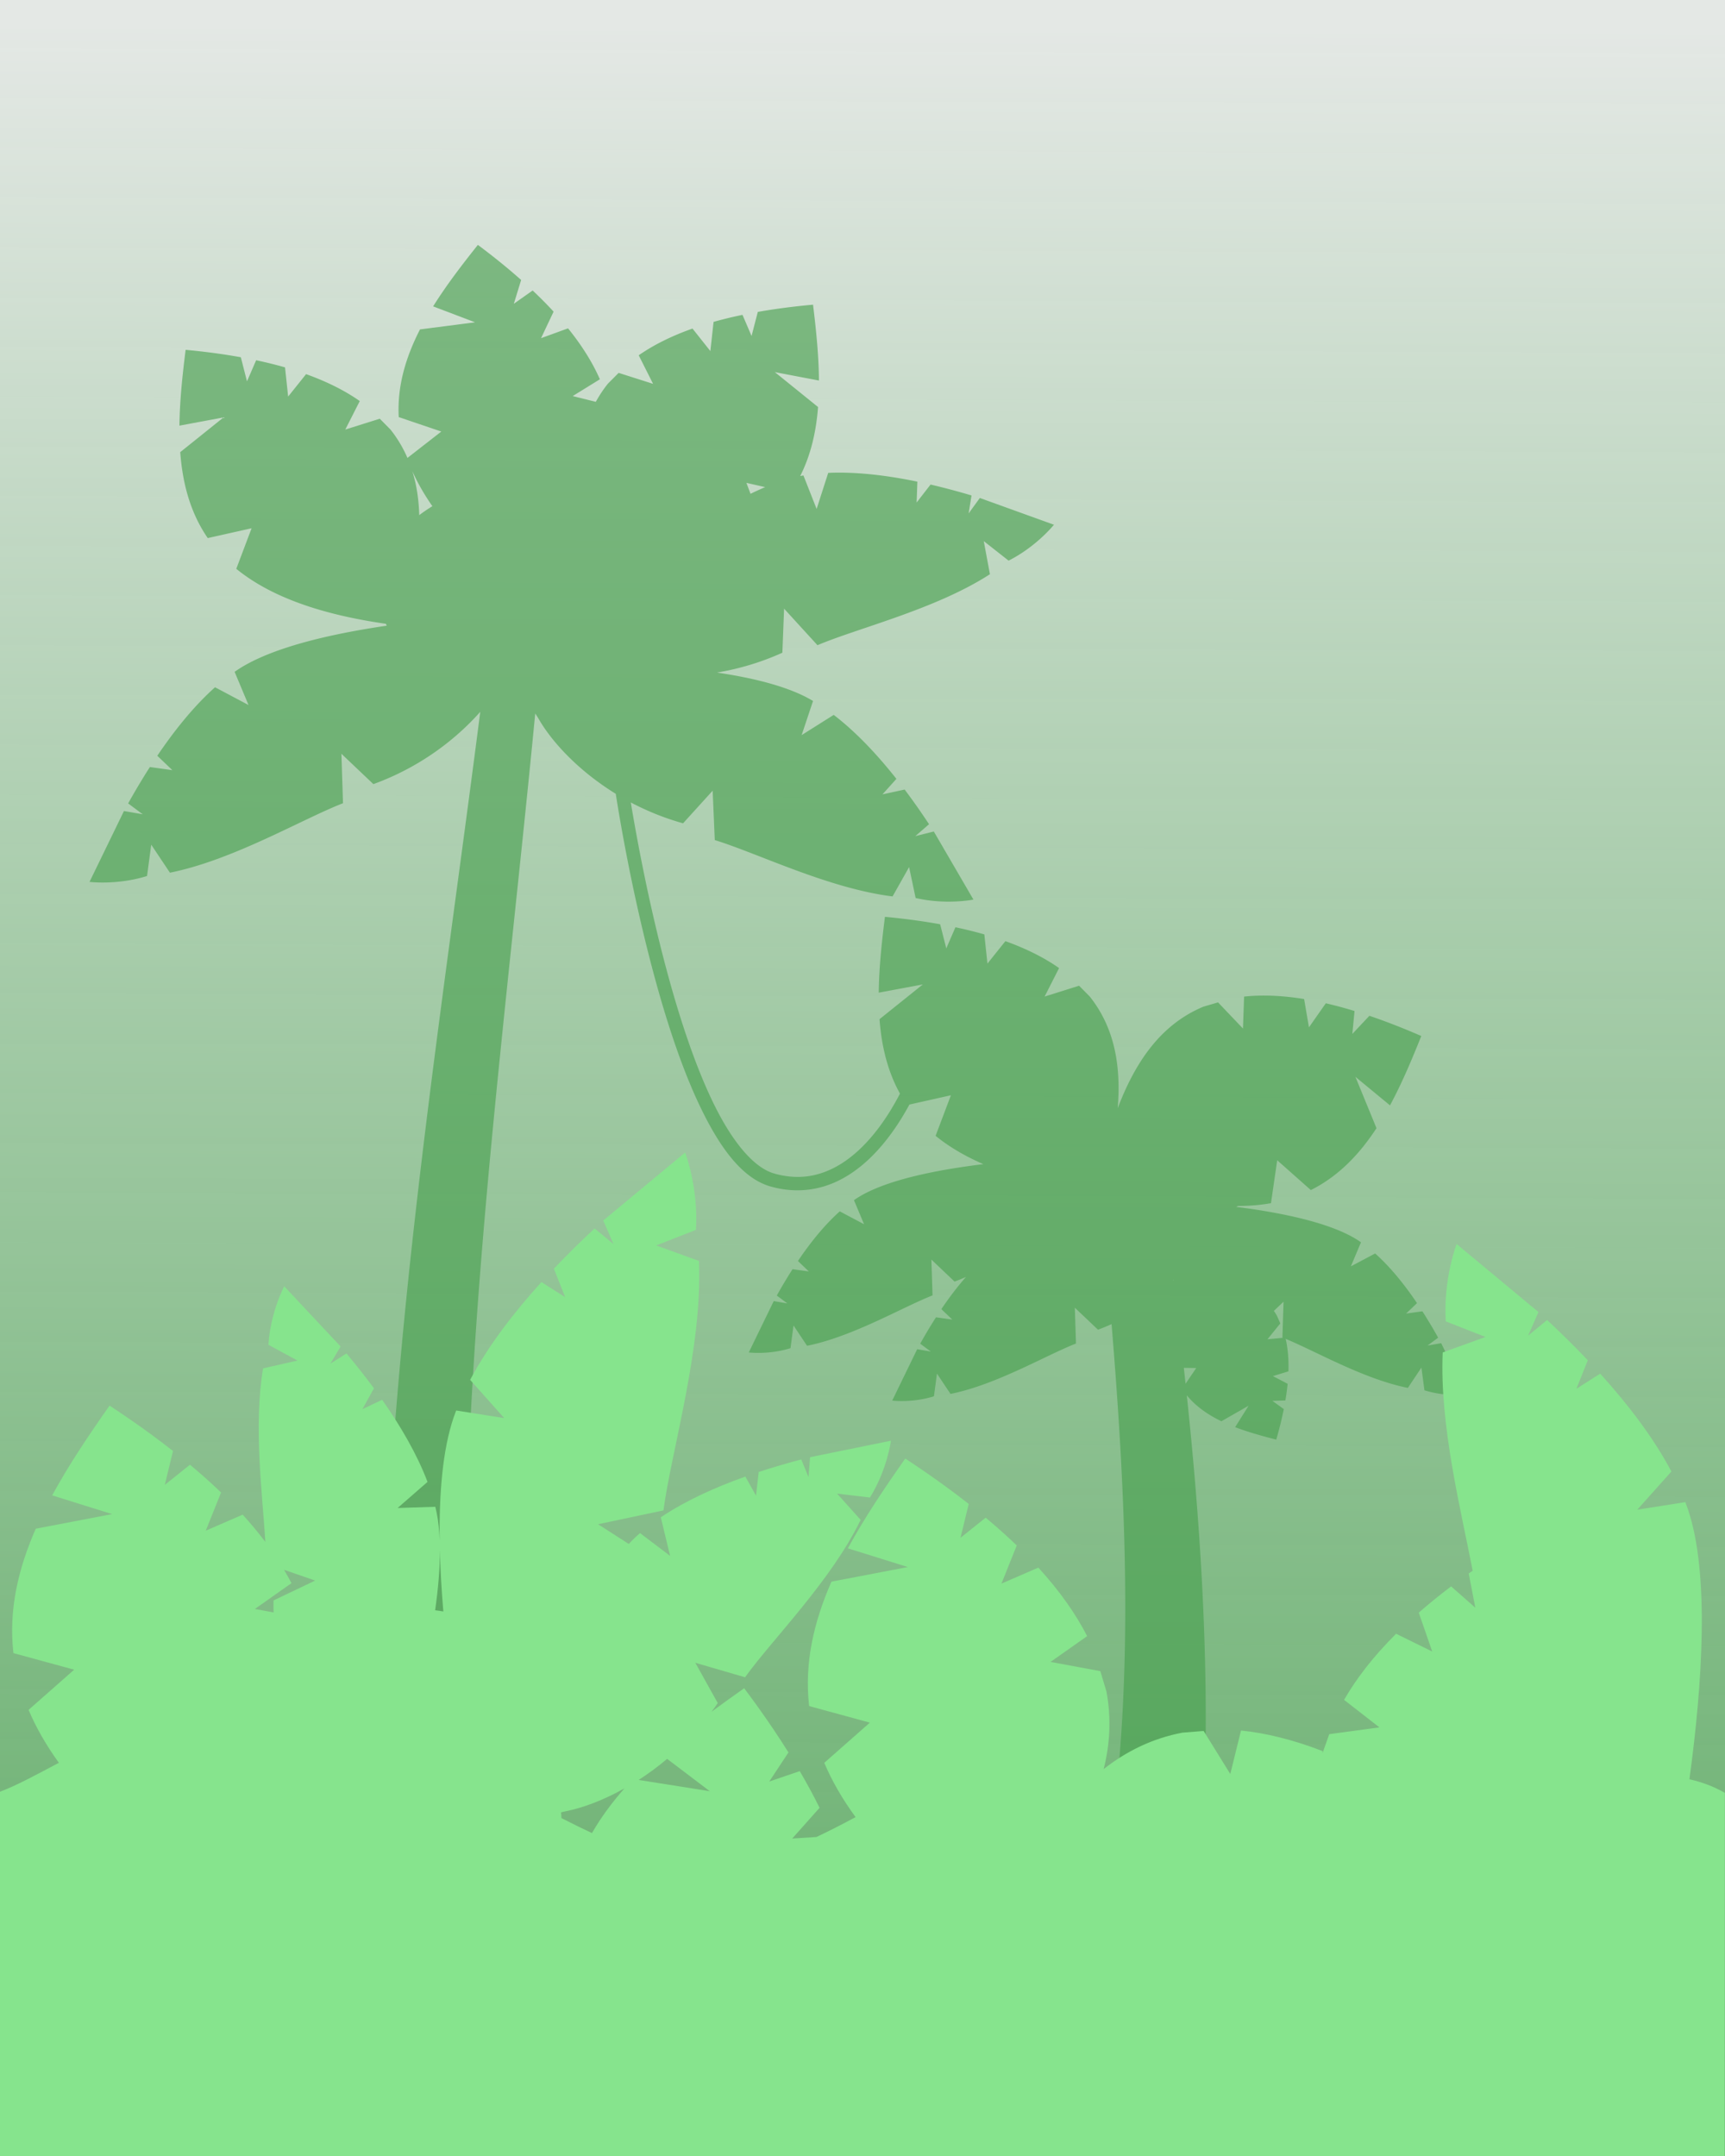 <?xml version="1.0" encoding="UTF-8" standalone="no"?>
<!-- Created with Inkscape (http://www.inkscape.org/) -->

<svg
   xmlns:dc="http://purl.org/dc/elements/1.1/"
   xmlns:cc="http://creativecommons.org/ns#"
   xmlns:rdf="http://www.w3.org/1999/02/22-rdf-syntax-ns#"
   xmlns:svg="http://www.w3.org/2000/svg"
   xmlns="http://www.w3.org/2000/svg"
   xmlns:xlink="http://www.w3.org/1999/xlink"
   xmlns:sodipodi="http://sodipodi.sourceforge.net/DTD/sodipodi-0.dtd"
   xmlns:inkscape="http://www.inkscape.org/namespaces/inkscape"
   width="512"
   height="640"
   viewBox="0 0 512 640"
   id="svg2"
   version="1.1"
   inkscape:version="0.91 r13725"
   sodipodi:docname="tree.svg">
  <defs
     id="defs4">
    <linearGradient
       inkscape:collect="always"
       id="linearGradient4815">
      <stop
         style="stop-color:#489f4f;stop-opacity:0.834"
         offset="0"
         id="stop4817" />
      <stop
         style="stop-color:#e4e8e5;stop-opacity:1"
         offset="1"
         id="stop4819" />
    </linearGradient>
    <linearGradient
       inkscape:collect="always"
       xlink:href="#linearGradient4815"
       id="linearGradient4825"
       x1="244.286"
       y1="1046.648"
       x2="245.714"
       y2="546.648"
       gradientUnits="userSpaceOnUse"
       gradientTransform="matrix(1,0,0,1.25,-7.010498e-7,-263.091)" />
  </defs>
  <sodipodi:namedview
     id="base"
     pagecolor="#ffffff"
     bordercolor="#666666"
     borderopacity="1.0"
     inkscape:pageopacity="0.0"
     inkscape:pageshadow="2"
     inkscape:zoom="0.7"
     inkscape:cx="95.356766"
     inkscape:cy="178.55504"
     inkscape:document-units="px"
     inkscape:current-layer="layer1"
     showgrid="false"
     units="px"
     showguides="false"
     inkscape:window-width="1375"
     inkscape:window-height="876"
     inkscape:window-x="65"
     inkscape:window-y="24"
     inkscape:window-maximized="1" />
  <g
     inkscape:label="Layer 1"
     inkscape:groupmode="layer"
     id="layer1"
     transform="translate(0,-412.362)">
    <rect
       style="fill:url(#linearGradient4825);fill-opacity:1;stroke:none;stroke-width:3;stroke-linecap:butt;stroke-linejoin:round;stroke-miterlimit:4;stroke-dasharray:none;stroke-opacity:1"
       id="rect4136"
       width="512"
       height="640"
       x="0"
       y="412.362" />
    <path
       style="fill:#489f4f;fill-opacity:0.627;fill-rule:evenodd;stroke:none;stroke-width:1px;stroke-linecap:butt;stroke-linejoin:miter;stroke-opacity:1"
       d="m 141.844,485.048 c -4.8,6.023 -9.425,12.075 -13.287,18.26 l 12.447,4.727 -16.344,2.113 c -4.255,8.304 -6.806,16.904 -6.309,26.029 l 12.635,4.287 -10.051,7.834 c -1.272,-2.943 -2.925,-5.767 -5.045,-8.434 l -3.168,-3.207 -10.234,3.217 4.295,-8.461 c -4.313,-3.02 -9.574,-5.707 -15.937,-7.99 l -5.324,6.662 -0.922,-8.668 c -2.687,-0.77 -5.544,-1.476 -8.574,-2.119 l -2.719,6.268 -1.824,-7.156 c -1.902,-0.343 -3.86,-0.666 -5.891,-0.961 -3.321,-0.482 -6.817,-0.898 -10.496,-1.244 -0.963,7.641 -1.759,15.217 -1.836,22.508 l 13.088,-2.443 -12.854,10.312 c 0.691,9.306 2.99,17.975 8.166,25.508 l 13.018,-2.918 -4.549,12.045 c 9.331,7.602 23.443,13.313 44.398,16.318 a 47.225,32.83 0 0 0 0.266,0.557 c -17.023,2.502 -33.878,6.468 -43.766,12.766 -0.467,0.298 -0.93,0.612 -1.393,0.93 l 4.133,9.859 -9.939,-5.273 c -6.317,5.633 -12.098,12.866 -17.137,20.332 l 4.475,4.279 -6.678,-0.932 c -2.34,3.649 -4.501,7.302 -6.451,10.801 l 4.328,3.223 -5.574,-0.963 -10.234,21.066 c 0,0 0.089,-0.029 0.09,-0.029 -0.041,0.005 8.072,1.028 17.002,-1.75 l 1.24,-9.301 5.547,8.318 c 18.836,-3.779 39.231,-15.909 51.371,-20.623 l -0.469,-14.68 9.484,9.01 c 13.907,-5.032 24.559,-13.377 31.729,-21.463 C 127.045,744.509 106.466,865.021 116,988.362 l 28,0 c -15.488,-117.543 3.064,-241.683 14.865,-364.213 0.389,0.592 0.774,1.199 1.146,1.84 3.827,6.582 11.615,15.154 22.752,22.006 1.032,6.626 4.714,28.98 11.193,53.17 3.828,14.291 8.562,28.858 14.24,40.49 5.678,11.632 12.204,20.567 20.545,22.918 7.734,2.18 14.695,1.023 20.516,-1.93 5.82,-2.953 10.545,-7.622 14.295,-12.486 2.588,-3.357 4.691,-6.804 6.377,-9.912 l 12.316,-2.76 -4.549,12.045 c 3.859,3.144 8.545,5.962 14.184,8.402 -14.146,1.732 -29.135,4.75 -37.404,10.018 -0.339,0.216 -0.674,0.445 -1.01,0.676 l 2.996,7.146 -7.205,-3.822 c -4.579,4.083 -8.771,9.326 -12.424,14.738 l 3.244,3.104 -4.84,-0.676 c -1.696,2.645 -3.264,5.291 -4.678,7.828 l 3.139,2.338 -4.041,-0.697 -7.42,15.271 c 0,0 0.063,-0.021 0.064,-0.021 -0.03,0.004 5.853,0.745 12.326,-1.27 l 0.898,-6.742 4.021,6.031 c 13.655,-2.74 28.441,-11.534 37.242,-14.951 l -0.34,-10.641 6.875,6.531 c 1.164,-0.421 2.287,-0.886 3.389,-1.367 -2.615,2.967 -5.062,6.223 -7.305,9.547 l 3.244,3.104 -4.842,-0.676 c -1.696,2.645 -3.262,5.293 -4.676,7.83 l 3.139,2.336 -4.041,-0.697 -7.42,15.271 c 0,0 0.064,-0.019 0.065,-0.019 -0.03,0.004 5.851,0.743 12.324,-1.271 l 0.9,-6.742 4.021,6.031 c 13.655,-2.74 28.441,-11.534 37.242,-14.951 l -0.342,-10.641 6.877,6.531 c 1.394,-0.504 2.726,-1.067 4.029,-1.656 5.24,63.224 7.372,126.215 -5.932,182.939 l 30,0 c 6.343,-48.908 4.333,-104.603 -1.74,-161.791 2.738,3.294 6.261,5.75 10.27,7.686 l 8.078,-4.613 -3.996,6.367 c 3.844,1.47 7.988,2.62 12.199,3.697 0.58,-2.003 1.087,-3.924 1.521,-5.768 0.266,-1.128 0.503,-2.223 0.717,-3.293 l -3.381,-2.441 3.855,-0.127 c 0.29,-1.724 0.512,-3.371 0.664,-4.941 l -4.361,-2.281 4.602,-1.416 c 0.114,-3.652 -0.186,-6.837 -0.818,-9.639 8.89,3.65 23.095,11.91 36.266,14.553 l 4.021,-6.031 0.9,6.742 c 6.473,2.014 12.354,1.274 12.324,1.27 10e-4,2e-4 0.065,0.021 0.065,0.021 l -7.42,-15.271 -4.041,0.697 3.139,-2.338 c -1.414,-2.537 -2.979,-5.183 -4.676,-7.828 l -4.842,0.676 3.244,-3.104 c -3.652,-5.412 -7.845,-10.655 -12.424,-14.738 l -7.205,3.822 2.996,-7.146 c -0.335,-0.23 -0.671,-0.46 -1.01,-0.676 -8,-5.095 -22.289,-8.08 -36.02,-9.838 0.218,-0.099 0.42,-0.197 0.604,-0.271 3.463,-0.002 6.699,-0.28 9.715,-0.824 l 1.848,-12.742 9.98,8.854 c 8.174,-4.087 14.383,-10.562 19.49,-18.371 l -6.26,-15.246 10.271,8.473 c 3.461,-6.418 6.428,-13.433 9.283,-20.586 -3.387,-1.477 -6.646,-2.805 -9.785,-3.99 -1.92,-0.725 -3.791,-1.39 -5.621,-2.01 l -5.061,5.381 0.656,-6.801 c -2.962,-0.904 -5.806,-1.669 -8.529,-2.295 l -5.002,7.139 -1.436,-8.404 c -6.674,-1.081 -12.579,-1.277 -17.814,-0.721 l -0.334,9.482 -7.4,-7.766 -4.324,1.271 c -12.973,5.394 -20.389,16.856 -25.455,30.143 0.984,-12.08 -0.707,-23.604 -8.295,-33.148 l -3.17,-3.207 -10.234,3.217 4.297,-8.461 c -4.313,-3.02 -9.574,-5.707 -15.938,-7.99 l -5.324,6.662 -0.924,-8.668 c -2.687,-0.77 -5.544,-1.476 -8.574,-2.119 l -2.717,6.268 -1.824,-7.156 c -1.902,-0.343 -3.861,-0.666 -5.893,-0.961 -3.321,-0.482 -6.816,-0.898 -10.494,-1.244 -0.963,7.641 -1.761,15.217 -1.838,22.508 l 13.09,-2.443 -12.855,10.312 c 0.589,7.933 2.354,15.401 6.066,22.1 -1.696,3.272 -3.927,7.068 -6.742,10.719 -3.51,4.553 -7.862,8.787 -12.936,11.361 -5.074,2.574 -10.825,3.564 -17.621,1.648 -6.19,-1.745 -12.553,-9.59 -18.037,-20.824 -5.484,-11.234 -10.181,-25.62 -13.971,-39.77 -5.45,-20.347 -9.001,-40.023 -10.586,-49.568 4.682,2.475 9.858,4.619 15.512,6.197 l 8.785,-9.693 0.629,14.672 c 12.459,3.792 33.705,14.362 52.771,16.721 l 4.908,-8.709 1.934,9.182 c 9.112,2.102 17.125,0.476 17.084,0.475 0.001,2e-4 0.092,0.019 0.092,0.019 l -11.781,-20.24 -5.488,1.377 4.076,-3.539 c -2.206,-3.343 -4.636,-6.824 -7.242,-10.287 l -6.588,1.43 4.143,-4.604 c -5.583,-7.068 -11.891,-13.846 -18.611,-18.99 l -9.516,6 3.383,-10.139 c -0.485,-0.282 -0.971,-0.562 -1.459,-0.824 -6.753,-3.621 -16.401,-6.029 -27.066,-7.604 6.265,-1.045 12.842,-2.913 19.422,-5.891 l 0.51,-13.074 9.906,10.844 c 11.986,-5.093 35.059,-10.633 51.189,-21.068 l -1.83,-9.828 7.377,5.797 c 8.335,-4.24 13.434,-10.633 13.402,-10.607 10e-4,-7e-4 0.084,-0.043 0.084,-0.043 l -22.029,-7.951 -3.322,4.58 0.852,-5.33 c -3.838,-1.146 -7.934,-2.255 -12.156,-3.236 l -4.133,5.328 0.219,-6.189 c -8.818,-1.833 -18.008,-2.979 -26.463,-2.607 l -3.441,10.711 -3.916,-9.945 c -0.322,0.055 -0.64,0.118 -0.959,0.178 3.165,-6.271 4.734,-13.18 5.303,-20.488 l -12.816,-10.359 13.078,2.492 c -0.05,-7.291 -0.819,-14.871 -1.754,-22.516 -3.68,0.333 -7.178,0.737 -10.5,1.207 -2.032,0.287 -3.991,0.601 -5.895,0.938 l -1.852,7.15 -2.693,-6.277 c -3.032,0.632 -5.893,1.326 -8.582,2.086 l -0.955,8.666 -5.301,-6.682 c -6.372,2.26 -11.641,4.929 -15.965,7.934 l 4.264,8.475 -10.221,-3.254 -3.182,3.195 c -1.389,1.734 -2.571,3.539 -3.59,5.396 l -6.867,-1.705 8.072,-4.986 c -2.11,-4.824 -5.203,-9.856 -9.447,-15.119 l -8.014,2.916 3.725,-7.881 c -1.893,-2.056 -3.965,-4.147 -6.217,-6.273 l -5.584,3.936 2.168,-7.061 c -1.445,-1.283 -2.949,-2.578 -4.529,-3.887 -2.584,-2.14 -5.352,-4.314 -8.312,-6.525 z m -19.457,67.178 c 1.515,3.385 3.469,6.848 5.951,10.4 a 47.225,32.83 0 0 0 -3.902,2.658 c -0.126,-4.507 -0.753,-8.885 -2.049,-13.059 z m 99.158,3.469 5.57,1.27 c -1.427,0.601 -2.88,1.269 -4.355,1.986 l -1.215,-3.256 z m 126.746,236.516 c -0.025,0.11 -0.049,0.219 -0.074,0.328 -0.01,-0.074 -0.02,-0.147 -0.029,-0.221 0.033,-0.036 0.07,-0.071 0.104,-0.107 z m 32.684,6.553 -0.342,10.641 c 0.063,0.025 0.134,0.055 0.197,0.08 l -4.629,0.438 3.809,-4.709 -1.027,-2.328 c -0.278,-0.482 -0.576,-0.943 -0.883,-1.391 l 2.875,-2.73 z m -29.605,19.637 3.688,0.055 -3.172,4.672 c -0.172,-1.576 -0.338,-3.149 -0.516,-4.727 z"
       id="path4138"
       inkscape:connector-curvature="0" />
    <g
       transform="matrix(-0.426,-0.31,-0.297,0.408,373.396,558.13)"
       id="layer1-4-1-6-6"
       inkscape:label="Layer 1"
       style="fill:#2abd36;fill-opacity:1">
      <path
         style="fill:#86e48d;fill-opacity:1;fill-rule:evenodd;stroke:none;stroke-width:1px;stroke-linecap:butt;stroke-linejoin:miter;stroke-opacity:1"
         d="m 202.967,405.721 -24.367,20.242 3.062,7.012 -5.631,-4.645 c -3.967,3.691 -8.068,7.707 -12.105,11.959 l 3.381,8.471 -7.068,-4.496 c -8.181,9.028 -15.813,18.957 -21.174,29.072 l 10.133,11.354 -14.283,-2.248 c -0.268,0.71 -0.533,1.421 -0.773,2.131 -3.221,9.522 -4.298,22.432 -4.102,36.502 -0.119,-2.98 -0.401,-5.781 -0.916,-8.299 -0.117,-0.569 -0.253,-1.141 -0.391,-1.713 l -11.199,0.357 8.883,-7.758 c -3.15,-8.295 -8.066,-16.666 -13.49,-24.395 l -5.867,2.779 3.414,-6.189 c -2.696,-3.658 -5.464,-7.142 -8.16,-10.361 l -4.777,3.031 3.029,-5.098 -16.795,-17.908 c 0,0 -0.007,0.096 -0.008,0.098 0.015,-0.04 -4.027,7.519 -4.65,17.303 l 8.643,4.697 -10.223,2.318 c -2.879,17.053 -0.169,37.493 0.701,51.586 -2.012,-2.669 -4.251,-5.369 -6.746,-8.105 l -10.969,4.762 4.543,-11.348 c -2.824,-2.717 -5.903,-5.468 -9.236,-8.252 L 48.344,504.566 50.777,494.5 c -2.132,-1.673 -4.348,-3.357 -6.672,-5.055 -3.799,-2.776 -7.858,-5.585 -12.189,-8.428 -6.206,8.838 -12.164,17.704 -17.043,26.689 L 32.697,513.264 10,517.613 c -5.249,11.986 -8.088,24.24 -6.615,36.971 l 18.051,4.922 -13.541,11.945 c 2.179,5.15 5.152,10.387 9.014,15.723 -6.571,3.477 -12.638,6.819 -17.918,8.774 l 5.4e-6,108.129 513.01,0 0,-108.129 c -3.409,-1.959 -6.925,-3.215 -10.529,-4.033 3.862,-28.469 5.981,-61.13 -0.479,-80.225 -0.24,-0.71 -0.505,-1.418 -0.773,-2.129 l -14.283,2.246 10.133,-11.352 c -5.36,-10.116 -12.995,-20.047 -21.176,-29.074 l -7.066,4.496 3.381,-8.471 c -4.037,-4.252 -8.138,-8.268 -12.105,-11.959 l -5.633,4.645 3.064,-7.012 -24.369,-20.242 c 0,0 0.008,0.125 0.008,0.127 0.013,-0.054 -3.953,10.27 -3.186,22.896 l 11.816,4.633 -12.717,4.602 c -0.939,21.869 5.51,47.012 8.938,64.865 -0.387,0.272 -0.788,0.545 -1.17,0.816 l 1.959,10.172 -7.191,-6.332 c -3.461,2.624 -6.664,5.228 -9.613,7.809 l 4.004,11.549 -10.732,-5.273 c -6.712,6.696 -11.782,13.247 -15.451,19.654 l 10.5,8.168 -14.904,2.029 -2.002,5.666 0.023,-0.643 c -8.85,-3.4 -16.898,-5.362 -24.244,-6.102 l -3.18,12.92 -7.928,-12.783 -6.303,0.506 c -8.956,1.703 -16.646,5.539 -23.396,10.824 1.86,-7.391 2.306,-15.062 0.812,-23.053 l -1.822,-6.055 -14.793,-2.729 10.873,-7.666 c -3.364,-6.572 -8.121,-13.353 -14.51,-20.357 l -10.969,4.762 4.543,-11.35 c -2.824,-2.717 -5.903,-5.466 -9.236,-8.25 l -7.479,5.986 2.434,-10.068 c -2.132,-1.673 -4.348,-3.357 -6.672,-5.055 -3.799,-2.776 -7.86,-5.585 -12.191,-8.428 -6.206,8.838 -12.164,17.704 -17.043,26.689 l 17.824,5.559 -22.697,4.348 c -5.249,11.986 -8.086,24.24 -6.613,36.971 l 18.049,4.924 -13.539,11.945 c 2.236,5.285 5.304,10.663 9.316,16.145 -0.026,0.011 -0.054,0.019 -0.08,0.029 -4.113,2.213 -7.937,4.164 -11.559,5.871 l -7.193,0.457 8.121,-9.135 c -1.736,-3.514 -3.697,-7.145 -5.889,-10.895 l -9.068,3.094 5.705,-8.645 c -1.438,-2.297 -2.952,-4.632 -4.562,-7.018 -2.633,-3.9 -5.499,-7.919 -8.609,-12.062 -3.281,2.306 -6.507,4.639 -9.688,6.994 0.623,-0.841 1.238,-1.696 1.838,-2.576 l -6.676,-11.98 14.783,4.303 c 7.951,-11.099 25.582,-28.648 34.328,-46.791 l -7.002,-7.799 9.768,1.162 c 5.148,-8.344 6.22,-16.848 6.209,-16.807 0,-0.002 0.051,-0.084 0.051,-0.084 l -24.057,4.902 -0.477,5.912 -2.145,-5.236 c -4.061,1.068 -8.334,2.311 -12.648,3.736 l -0.793,7.023 -3.18,-5.66 c -8.894,3.17 -17.745,7.159 -25.111,12.105 l 2.764,11.465 -8.934,-6.766 c -0.443,0.387 -0.884,0.775 -1.309,1.172 -0.683,0.64 -1.363,1.329 -2.039,2.055 l -9.127,-5.854 19.434,-4.119 c 2.274,-17.469 11.625,-48.174 10.51,-74.137 l -12.717,-4.602 11.816,-4.633 c 0.767,-12.626 -3.199,-22.95 -3.186,-22.896 0,-0.002 0.006,-0.127 0.006,-0.127 z m -72.867,118.301 c 0.155,5.929 0.517,12.026 1.037,18.148 -0.805,-0.141 -1.616,-0.265 -2.439,-0.359 0.896,-6.294 1.41,-12.318 1.402,-17.789 z m -46.316,5.771 9.256,3.205 -12.373,5.914 c -0.022,1.198 -0.011,2.382 0.02,3.557 l -5.564,-1.025 10.875,-7.666 c -0.675,-1.319 -1.424,-2.649 -2.213,-3.984 z m 113.887,56.162 12.676,9.602 -21.145,-3.34 c 2.821,-1.813 5.664,-3.903 8.469,-6.262 z m -12.695,8.787 c -3.691,4.188 -6.95,8.587 -9.635,13.27 -2.881,-1.345 -5.889,-2.821 -9.072,-4.449 -0.031,-0.588 -0.081,-1.137 -0.117,-1.715 0.535,-0.132 1.078,-0.256 1.637,-0.369 4.785,-0.973 10.817,-3.181 17.188,-6.736 z"
         transform="matrix(-1.533,-1.164,-1.115,1.601,805.095,99.457)"
         id="path4142-9-6-7"
         inkscape:connector-curvature="0"
         sodipodi:nodetypes="ccccccccccccccccccccccccccccccccccscccccccccccccccccccccccccccccccccccccccccccccccccccccccscccccccccccccccscccccccccccccccccccccccccccccccccccccccccccccccscc" />
    </g>
    <g
       transform="matrix(-0.427,-0.31,-0.297,0.409,609.592,637.279)"
       id="layer1-4-1-6-6-7"
       inkscape:label="Layer 1"
       style="fill:#2abd36;fill-opacity:1" />
    <g
       transform="matrix(0.444,0.284,-0.272,0.425,565.89,604.252)"
       id="layer1-4-1-6-6-7-4"
       inkscape:label="Layer 1"
       style="fill:#2abd36;fill-opacity:1" />
    <g
       transform="matrix(0.441,-0.29,0.278,0.422,127.289,643.043)"
       id="layer1-4-1-6-6-7-4-9"
       inkscape:label="Layer 1"
       style="fill:#2abd36;fill-opacity:1" />
    <g
       transform="matrix(-0.296,-0.437,-0.418,0.284,633.702,837.39)"
       id="layer1-4-1-6-6-7-48"
       inkscape:label="Layer 1"
       style="fill:#2abd36;fill-opacity:1" />
  </g>
</svg>
